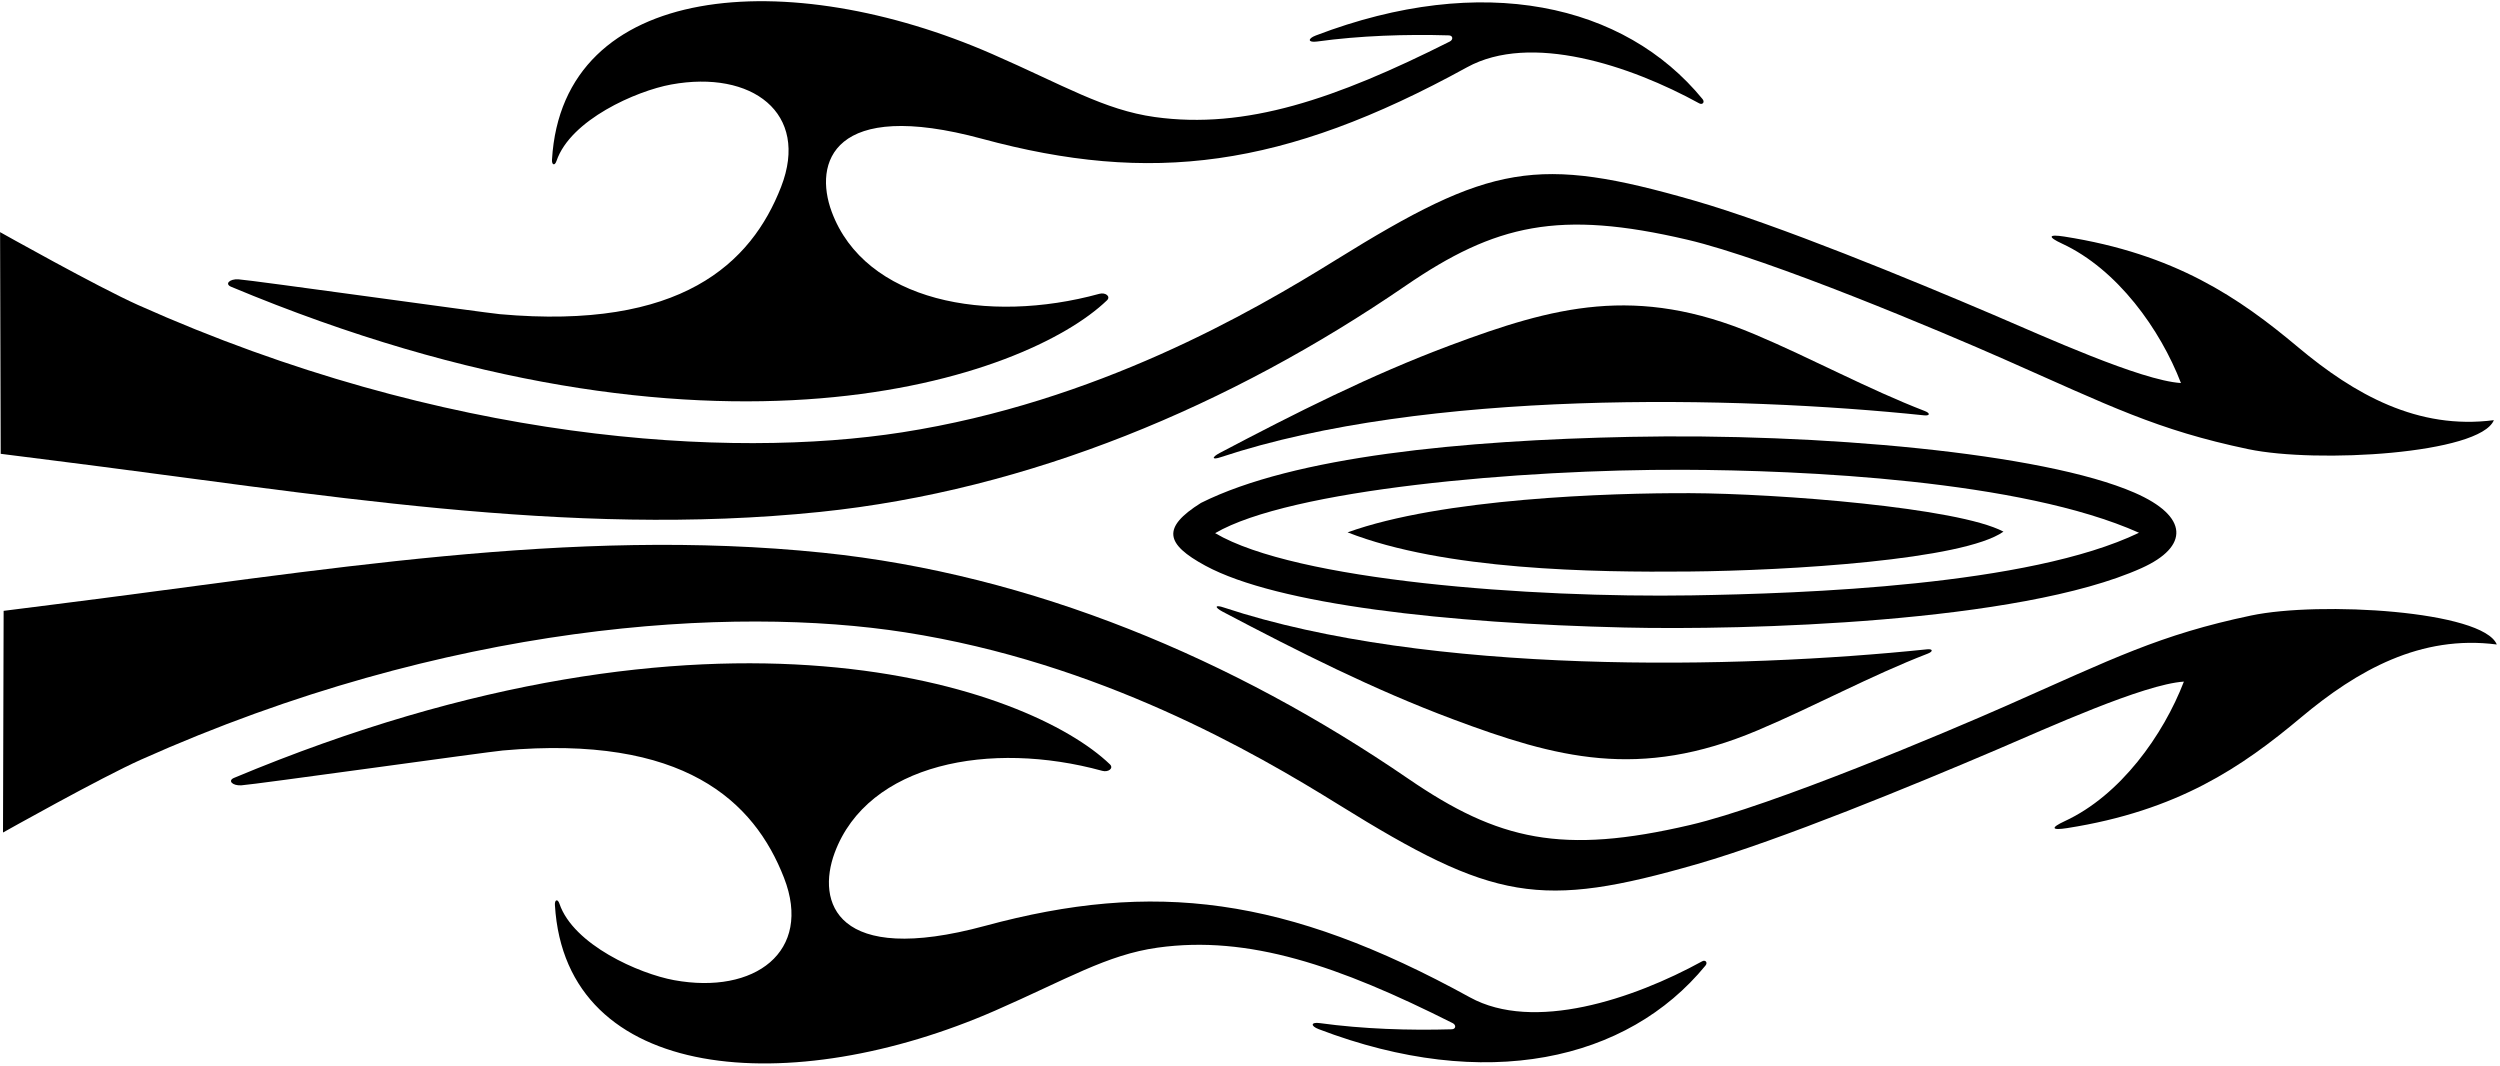 <?xml version="1.0" encoding="UTF-8"?>
<svg xmlns="http://www.w3.org/2000/svg" xmlns:xlink="http://www.w3.org/1999/xlink" width="570pt" height="243pt" viewBox="0 0 570 243" version="1.1">
<g id="surface1">
<path style=" stroke:none;fill-rule:nonzero;fill:rgb(0%,0%,0%);fill-opacity:1;" d="M 513.262 140.336 C 492.371 144.723 481.691 150.203 457.598 160.844 C 443.812 166.93 404.152 183.691 385.355 188.094 C 356.172 194.926 341.676 191.664 321.082 177.547 C 281.273 150.254 235.34 130.941 187.629 126.02 C 129.949 120.07 73.055 130.199 12.641 137.777 C 5.312 138.695 0.828 139.273 0.828 139.273 L 0.684 189.816 C 0.684 189.816 22.953 177.309 32.129 173.207 C 102.258 141.84 167.016 138.031 206.359 144.172 C 250.641 151.086 285.887 171.457 305.242 183.477 C 340.578 205.418 351.109 207.336 386.996 196.992 C 405.902 191.547 436.551 178.91 455.254 170.926 C 466.664 166.055 488.727 156.008 497.926 155.406 C 493.238 167.582 483.477 181.344 470.77 187.219 C 467.48 188.738 467.695 189.375 471.305 188.809 C 496.59 184.844 511.16 174.875 524.609 163.598 C 537.523 152.766 551.941 144.695 569.27 146.945 C 566.129 139.254 528.945 137.039 513.262 140.336 "/>
<path style=" stroke:none;fill-rule:nonzero;fill:rgb(0%,0%,0%);fill-opacity:1;" d="M 486.668 112.332 C 465.723 103.211 414.488 98.719 371.664 99.605 C 333.539 100.395 295.141 104.02 273.832 114.66 C 264.824 120.309 265.703 124.027 274.805 128.969 C 291.223 137.879 330.219 142.125 370.34 143.074 C 397.562 143.719 460.379 142.078 488.27 129.527 C 499.156 124.629 499.059 117.73 486.668 112.332 Z M 385.66 135.746 C 349.066 136.336 295.422 132.414 277.051 121.559 C 294.09 111.594 346.652 106.988 383.668 107.109 C 410.879 107.195 460.824 109.445 487.691 121.469 C 462.633 133.543 411.074 135.336 385.66 135.746 "/>
<path style=" stroke:none;fill-rule:nonzero;fill:rgb(0%,0%,0%);fill-opacity:1;" d="M 307.25 121.379 C 329.32 130.027 363.438 130.504 385 130.309 C 407.902 130.102 447.676 127.66 456.789 121.215 C 446.484 115.73 405.336 112.52 385.336 112.441 C 366.848 112.371 328.711 113.637 307.25 121.379 "/>
<path style=" stroke:none;fill-rule:nonzero;fill:rgb(0%,0%,0%);fill-opacity:1;" d="M 439.371 148.043 C 396.273 152.539 325.668 153.977 279.062 138.523 C 276.992 137.805 276.824 138.441 278.77 139.469 C 295.945 148.516 313.203 157.234 331.328 164.008 C 354.863 172.801 373.699 177.945 400.742 166.516 C 413.848 160.977 426.422 154.094 439.547 149.02 C 440.809 148.531 440.703 147.902 439.371 148.043 "/>
<path style=" stroke:none;fill-rule:nonzero;fill:rgb(0%,0%,0%);fill-opacity:1;" d="M 388.098 219.176 C 372.297 227.855 349.621 235.359 335.148 227.398 C 293.137 204.297 263.004 200.684 224.602 211.094 C 190.441 220.352 186.148 205.629 190.301 194.445 C 197.879 174.027 225.773 168.734 251.312 175.75 C 252.727 176.137 253.969 175.145 253.062 174.27 C 234.789 156.668 163.641 131.234 53.348 177.363 C 51.859 177.984 52.996 179.18 55.023 179.055 C 57.973 178.879 111.289 171.406 114.645 171.109 C 155.949 167.422 171.949 182.648 178.754 200.137 C 185.324 217.023 172.066 226.832 153.699 223.477 C 145.746 222.023 130.73 215.422 127.551 206.039 C 127.145 204.852 126.445 205.117 126.52 206.344 C 128.945 247.164 180.602 250.648 226.855 230.438 C 243.215 223.289 252.371 217.672 263.961 216.059 C 284.699 213.172 305.156 220.164 331.199 233.266 C 332.066 233.699 331.945 234.648 331.012 234.676 C 321.266 234.965 310.688 234.613 300.918 233.27 C 298.883 232.988 298.73 233.91 300.672 234.652 C 338.676 249.172 371.055 241.883 388.848 220.148 C 389.422 219.445 388.836 218.77 388.098 219.176 "/>
<path style=" stroke:none;fill-rule:nonzero;fill:rgb(0%,0%,0%);fill-opacity:1;" d="M 186.965 116.719 C 234.672 111.797 280.605 92.488 320.414 65.195 C 341.008 51.074 355.508 47.816 384.688 54.648 C 403.488 59.047 443.145 75.809 456.93 81.898 C 481.023 92.535 491.703 98.02 512.598 102.406 C 528.281 105.703 565.465 103.488 568.602 95.797 C 551.277 98.047 536.855 89.977 523.941 79.145 C 510.492 67.867 495.922 57.898 470.637 53.934 C 467.027 53.367 466.816 54.004 470.102 55.523 C 482.809 61.398 492.57 75.16 497.258 87.336 C 488.062 86.734 465.996 76.684 454.586 71.812 C 435.887 63.832 405.234 51.195 386.332 45.746 C 350.441 35.406 339.914 37.324 304.578 59.262 C 285.219 71.281 249.977 91.656 205.691 98.57 C 166.352 104.711 101.59 100.898 31.461 69.535 C 22.285 65.43 0.02 52.926 0.02 52.926 L 0.16 103.469 C 0.16 103.469 4.645 104.043 11.973 104.965 C 72.387 112.543 129.285 122.672 186.965 116.719 "/>
<path style=" stroke:none;fill-rule:nonzero;fill:rgb(0%,0%,0%);fill-opacity:1;" d="M 438.707 94.699 C 440.039 94.84 440.145 94.211 438.879 93.723 C 425.754 88.648 413.184 81.766 400.074 76.227 C 373.035 64.797 354.195 69.938 330.664 78.73 C 312.539 85.504 295.277 94.227 278.105 103.273 C 276.156 104.297 276.328 104.938 278.395 104.215 C 325 88.766 395.605 90.199 438.707 94.699 "/>
<path style=" stroke:none;fill-rule:nonzero;fill:rgb(0%,0%,0%);fill-opacity:1;" d="M 52.68 65.375 C 162.973 111.504 234.121 86.074 252.395 68.469 C 253.301 67.598 252.062 66.602 250.645 66.992 C 225.109 74.008 197.215 68.715 189.633 48.297 C 185.48 37.109 189.773 22.387 223.934 31.648 C 262.34 42.059 292.469 38.441 334.48 15.34 C 348.953 7.383 371.629 14.887 387.43 23.566 C 388.172 23.973 388.758 23.297 388.18 22.59 C 370.387 0.859 338.008 -6.434 300.004 8.09 C 298.062 8.828 298.215 9.75 300.254 9.473 C 310.023 8.125 320.602 7.777 330.344 8.066 C 331.277 8.094 331.398 9.039 330.535 9.477 C 304.492 22.574 284.031 29.57 263.297 26.684 C 251.703 25.066 242.551 19.449 226.188 12.305 C 179.934 -7.91 128.277 -4.422 125.855 36.398 C 125.781 37.625 126.48 37.891 126.883 36.699 C 130.066 27.316 145.082 20.719 153.035 19.266 C 171.398 15.906 184.656 25.719 178.09 42.605 C 171.285 60.094 155.285 75.32 113.98 71.633 C 110.621 71.332 57.305 63.863 54.355 63.684 C 52.332 63.562 51.191 64.754 52.68 65.375 "/>
</g>
</svg>
